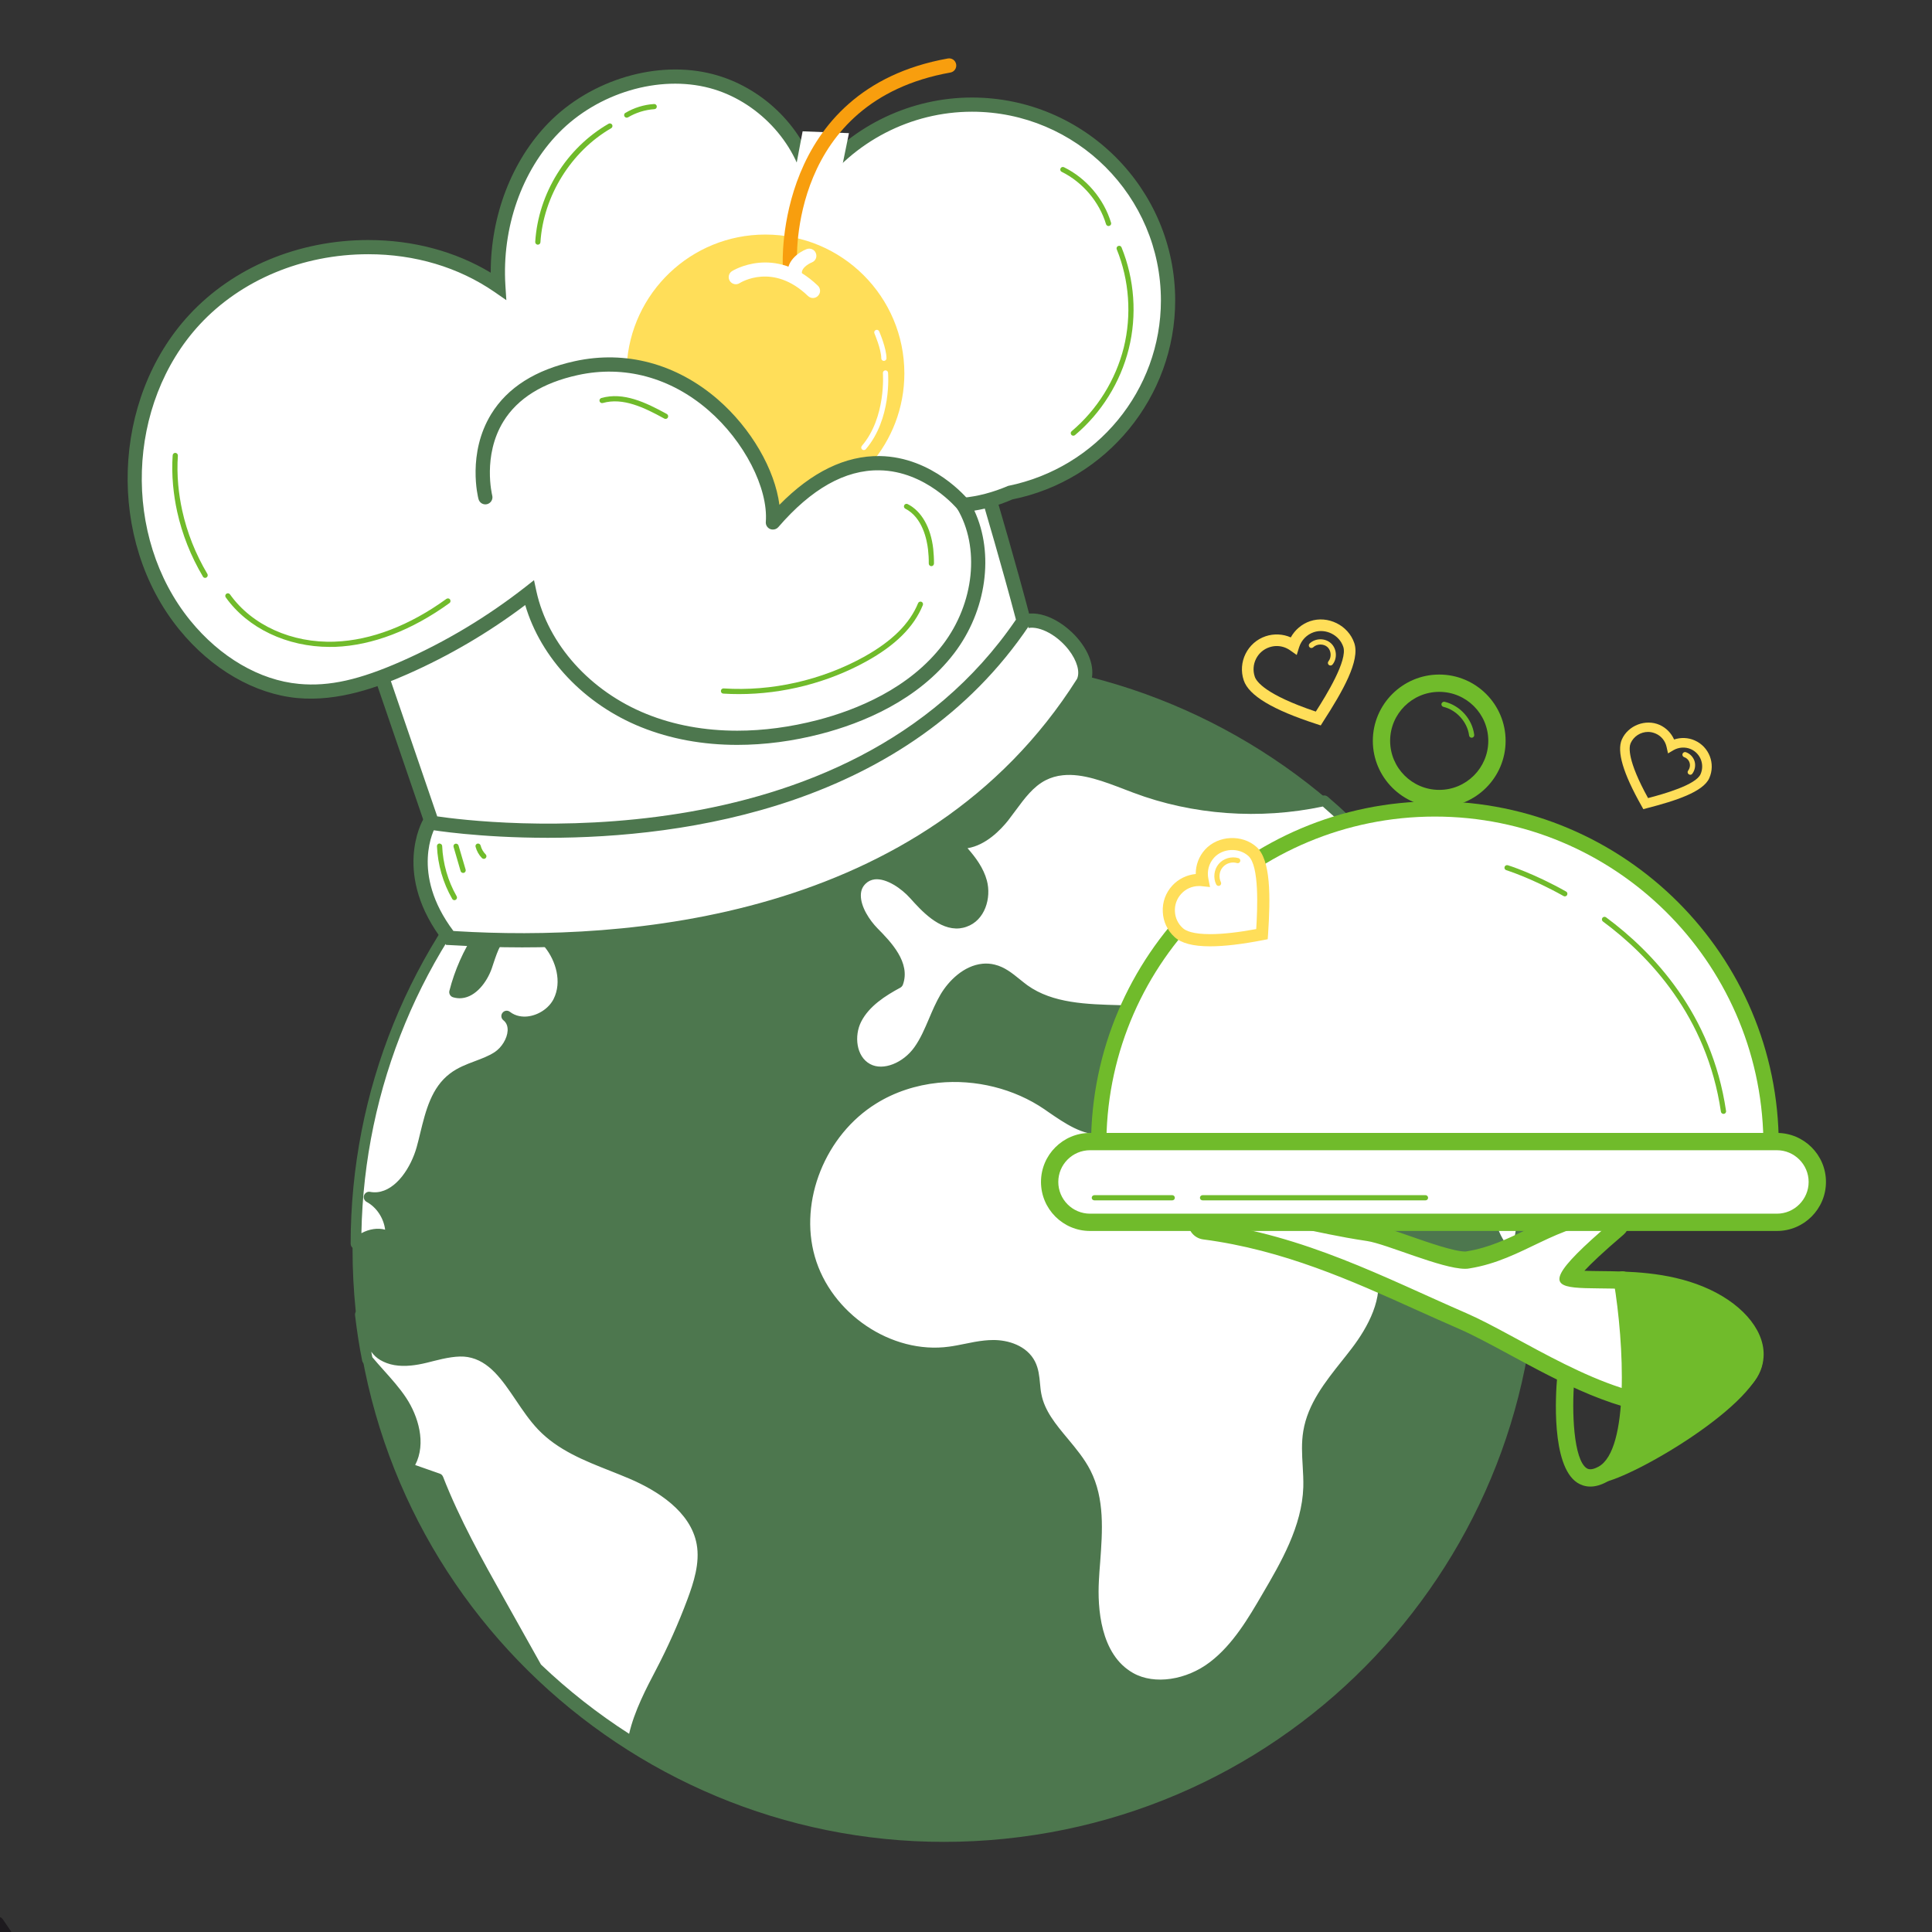 <?xml version="1.0" encoding="UTF-8"?>
<svg xmlns="http://www.w3.org/2000/svg" xmlns:xlink="http://www.w3.org/1999/xlink" width="375pt" height="375pt" viewBox="0 0 375 375" version="1.2">
<rect x="0" y="0" width="375" height="375" fill="#333333" stroke="none"/>
<defs>
<clipPath id="clip1">
  <path d="M 202 219 L 354.461 219 L 354.461 239 L 202 239 Z M 202 219 "/>
</clipPath>
</defs>
<g id="surface1">
<path style=" stroke:none;fill-rule:nonzero;fill:rgb(78.819%,51.369%,35.289%);fill-opacity:1;" d="M -7.773 368.473 L -10.152 323.492 L -38.676 280.512 L -38.676 304.488 C -32.988 317.633 -25.949 334.461 -25.949 334.461 L -27.469 365.141 L -36.582 355.652 L -39.121 323.324 C -41.188 319.57 -45.172 317.73 -46.609 319.812 C -47.938 326.473 -47.051 358.324 -47.051 358.324 C -44.188 369.742 -26.887 394.254 -26.887 394.254 L -13.621 415.66 L 7.367 391.254 L -7.773 368.473 "/>
<path style=" stroke:none;fill-rule:nonzero;fill:rgb(11.369%,10.199%,11.76%);fill-opacity:1;" d="M -7.773 368.473 L -6.801 368.422 L -9.184 323.441 C -9.191 323.266 -9.246 323.098 -9.344 322.949 L -37.867 279.969 C -38.102 279.613 -38.547 279.453 -38.961 279.578 C -39.375 279.699 -39.652 280.082 -39.652 280.512 L -39.652 304.488 C -39.652 304.625 -39.629 304.754 -39.574 304.879 C -36.734 311.445 -33.551 318.938 -31.078 324.785 C -29.844 327.711 -28.789 330.223 -28.039 332.008 C -27.668 332.898 -27.367 333.605 -27.164 334.094 C -26.961 334.578 -26.855 334.84 -26.852 334.84 L -25.949 334.461 L -26.926 334.414 L -28.336 362.836 L -35.641 355.23 L -38.148 323.25 C -38.16 323.113 -38.203 322.973 -38.266 322.855 C -39.074 321.391 -40.141 320.195 -41.281 319.344 C -41.855 318.918 -42.445 318.582 -43.039 318.344 C -43.641 318.105 -44.246 317.965 -44.852 317.965 C -45.336 317.965 -45.824 318.059 -46.273 318.273 C -46.719 318.488 -47.117 318.828 -47.414 319.258 C -47.488 319.367 -47.543 319.496 -47.566 319.621 C -47.723 320.402 -47.84 321.43 -47.938 322.672 C -48.086 324.535 -48.18 326.871 -48.238 329.461 C -48.297 332.051 -48.32 334.895 -48.32 337.754 C -48.32 347.934 -48.031 358.348 -48.031 358.352 C -48.027 358.422 -48.02 358.496 -48 358.562 C -47.621 360.062 -47.023 361.734 -46.262 363.527 C -44.934 366.664 -43.109 370.18 -41.117 373.695 C -38.137 378.969 -34.785 384.242 -32.172 388.203 C -29.559 392.168 -27.691 394.816 -27.688 394.82 L -26.891 394.258 L -27.719 394.773 L -14.453 416.176 C -14.289 416.441 -14.004 416.609 -13.695 416.633 C -13.387 416.66 -13.086 416.535 -12.883 416.297 L 8.105 391.895 C 8.391 391.562 8.422 391.078 8.176 390.715 L -6.965 367.934 L -7.773 368.473 L -6.801 368.422 L -7.773 368.473 L -8.59 369.016 L 6.141 391.18 L -13.492 414.012 L -26.059 393.742 L -26.094 393.691 C -26.094 393.691 -26.109 393.668 -26.141 393.625 C -26.645 392.91 -30.969 386.719 -35.504 379.348 C -37.773 375.66 -40.094 371.676 -42.016 367.941 C -42.973 366.078 -43.832 364.273 -44.535 362.602 C -45.234 360.934 -45.777 359.398 -46.105 358.086 L -47.051 358.324 L -46.074 358.297 C -46.074 358.297 -46.082 358.137 -46.09 357.832 C -46.145 355.707 -46.367 346.629 -46.367 337.754 C -46.367 333.953 -46.328 330.188 -46.215 327.031 C -46.16 325.453 -46.086 324.027 -45.992 322.824 C -45.898 321.629 -45.781 320.648 -45.652 320.008 L -46.609 319.816 L -45.809 320.367 C -45.691 320.203 -45.57 320.105 -45.426 320.035 C -45.277 319.965 -45.094 319.922 -44.852 319.922 C -44.555 319.918 -44.176 319.992 -43.762 320.16 C -43.141 320.406 -42.438 320.855 -41.773 321.477 C -41.109 322.098 -40.48 322.887 -39.977 323.801 L -39.121 323.328 L -40.094 323.402 L -37.559 355.73 C -37.543 355.957 -37.445 356.168 -37.289 356.332 L -28.176 365.82 C -27.906 366.098 -27.492 366.195 -27.129 366.055 C -26.762 365.922 -26.516 365.578 -26.496 365.191 L -24.977 334.512 C -24.969 334.363 -24.996 334.223 -25.051 334.086 C -25.051 334.086 -32.09 317.254 -37.781 304.102 L -38.68 304.488 L -37.703 304.488 L -37.703 283.75 L -11.117 323.812 L -8.75 368.523 C -8.742 368.703 -8.688 368.871 -8.59 369.016 L -7.773 368.473 "/>
<path style=" stroke:none;fill-rule:nonzero;fill:rgb(58.429%,37.65%,25.49%);fill-opacity:1;" d="M 0.082 398.23 L -13.973 371.934 L -16.352 326.949 L -37.699 288.16 L -37.699 283.75 L -11.117 323.812 L -8.75 368.523 C -8.742 368.703 -8.688 368.871 -8.59 369.016 L -7.773 368.473 L -8.59 369.016 L 6.145 391.18 L 0.082 398.23 "/>
<path style=" stroke:none;fill-rule:nonzero;fill:rgb(8.629%,7.449%,8.629%);fill-opacity:1;" d="M 0.574 399.152 L 0.082 398.23 L 6.145 391.18 L -8.586 369.012 L -7.773 368.473 L 7.367 391.254 L 0.574 399.152 M -8.586 369.012 C -8.684 368.867 -8.738 368.699 -8.75 368.523 L -11.113 323.809 L -37.699 283.746 L -37.699 288.156 L -38.676 286.387 L -38.676 280.512 L -10.152 323.492 L -7.773 368.473 L -8.586 369.012 "/>
<path style=" stroke:none;fill-rule:nonzero;fill:rgb(74.12%,73.729%,73.729%);fill-opacity:1;" d="M -21.621 408.148 L -29.562 395.406 L -0.273 373.055 L 7.367 384.293 L -21.621 408.148 "/>
<path style=" stroke:none;fill-rule:nonzero;fill:rgb(11.369%,10.199%,11.76%);fill-opacity:1;" d="M -21.621 408.148 L -20.793 407.629 L -28.266 395.645 L -0.504 374.457 L 6.059 384.105 L -22.242 407.391 L -21.621 408.148 L -20.793 407.629 L -21.621 408.148 L -21.004 408.902 L 7.984 385.047 C 8.375 384.727 8.457 384.16 8.172 383.742 L 0.527 372.508 C 0.379 372.285 0.145 372.133 -0.121 372.09 C -0.387 372.047 -0.656 372.117 -0.871 372.277 L -30.16 394.629 C -30.559 394.934 -30.664 395.496 -30.395 395.926 L -22.449 408.664 C -22.301 408.902 -22.059 409.066 -21.777 409.113 C -21.5 409.156 -21.223 409.082 -21.004 408.902 L -21.621 408.148 "/>
<path style=" stroke:none;fill-rule:nonzero;fill:rgb(30.199%,46.669%,30.589%);fill-opacity:1;" d="M 297.66 231.102 C 291.238 168.031 234.852 122.105 171.727 128.52 C 108.59 134.945 62.609 191.258 69.031 254.328 C 75.449 317.395 131.84 363.324 194.977 356.91 C 258.102 350.496 304.078 294.168 297.66 231.102 "/>
<path style=" stroke:none;fill-rule:nonzero;fill:rgb(100%,100%,100%);fill-opacity:1;" d="M 251.762 185.973 C 251.051 185.617 250.305 185.316 249.555 185.043 L 251.773 185.777 C 251.773 185.844 251.773 185.906 251.762 185.973 C 256.605 188.32 260.57 192.453 262.645 197.422 C 256.695 197.645 251.262 191.887 251.762 185.973 Z M 257.039 155.43 C 244.895 158.105 231.988 157.277 220.344 152.91 C 214.539 150.723 208 147.691 202.488 150.523 C 199.152 152.242 197.172 155.691 194.848 158.629 C 192.523 161.555 189.082 164.293 185.406 163.598 C 187.535 165.828 189.754 168.191 190.555 171.18 C 191.355 174.156 190.184 177.922 187.258 178.918 C 183.516 180.191 180.09 176.609 177.465 173.672 C 174.824 170.746 170.176 168.031 167.316 170.762 C 164.52 173.422 166.867 178.129 169.574 180.898 C 172.277 183.664 175.598 187.152 174.273 190.785 C 171.07 192.516 167.852 194.629 166.211 197.867 C 164.582 201.109 165.199 205.723 168.391 207.453 C 171.777 209.277 176.098 207.008 178.316 203.863 C 180.547 200.727 181.508 196.859 183.449 193.539 C 185.406 190.234 189.082 187.324 192.812 188.23 C 195.16 188.805 196.883 190.707 198.836 192.098 C 209.578 199.758 226.789 192.242 236.57 201.094 C 240.074 204.281 241.02 211.258 236.598 212.965 C 232.16 214.668 227.223 209.227 222.836 211.047 C 219.727 212.359 218.887 216.609 215.984 218.34 C 211.953 220.754 207.188 217.105 203.301 214.457 C 193.48 207.73 179.668 207.023 169.547 213.293 C 159.41 219.574 153.898 232.727 157.152 244.176 C 160.41 255.625 172.566 264.02 184.371 262.406 C 187.18 262.023 189.922 261.148 192.746 261.121 C 195.582 261.105 198.68 262.207 199.965 264.727 C 200.898 266.551 200.715 268.727 201.094 270.746 C 202.227 276.676 208 280.504 210.73 285.883 C 213.949 292.203 212.621 299.73 212.254 306.812 C 211.887 313.895 213.266 322.168 219.449 325.645 C 224.438 328.438 230.949 326.902 235.492 323.43 C 240.035 319.953 243.031 314.891 245.918 309.945 C 249.793 303.336 253.758 296.359 254.004 288.715 C 254.125 285.121 253.402 281.488 253.98 277.934 C 254.977 271.914 259.492 267.207 263.195 262.352 C 266.898 257.5 270.062 251.207 267.91 245.5 C 254.859 245.75 243.121 233.027 244.422 220.059 C 246.629 229.945 256.801 237.383 266.898 236.477 C 270.062 236.188 273.316 235.074 275.328 232.621 C 277.348 230.168 277.652 226.184 275.406 223.953 C 273.488 222.066 270.523 221.922 267.855 221.828 C 265.18 221.723 262.172 221.422 260.453 219.363 C 258.746 217.305 260.043 213.16 262.695 213.578 C 264.469 213.867 265.363 215.82 266.715 217.016 C 270.324 220.215 276.219 217.355 280.762 219.023 C 290.543 222.59 285.41 241.594 295.309 244.793 C 294.562 241.789 294.902 238.328 296.582 235.82 C 296.492 233.945 296.348 232.059 296.148 230.168 C 293.078 199.965 278.414 173.75 257.039 155.43 "/>
<path style=" stroke:none;fill-rule:nonzero;fill:rgb(30.199%,46.669%,30.589%);fill-opacity:1;" d="M 252.824 187.719 C 253.059 189.723 254.004 191.691 255.555 193.305 C 257.09 194.918 258.996 195.953 260.977 196.281 C 259.141 192.766 256.262 189.75 252.824 187.719 Z M 262.75 198.445 C 262.723 198.445 262.711 198.445 262.684 198.445 C 259.57 198.562 256.422 197.211 254.059 194.734 C 251.867 192.438 250.656 189.516 250.695 186.617 C 250.211 186.395 249.711 186.195 249.199 186.027 C 248.676 185.828 248.387 185.25 248.57 184.715 C 248.754 184.176 249.332 183.887 249.871 184.059 L 252.102 184.793 C 252.363 184.871 252.562 185.055 252.691 185.277 C 257.551 187.781 261.516 192.031 263.602 197.016 C 263.734 197.332 263.707 197.684 263.523 197.973 C 263.352 198.234 263.066 198.406 262.75 198.445 Z M 191.117 260.188 C 191.656 260.137 192.195 260.098 192.746 260.098 C 195.648 260.07 199.297 261.16 200.887 264.254 C 201.594 265.645 201.738 267.141 201.871 268.582 C 201.938 269.25 201.988 269.906 202.121 270.551 C 202.738 273.828 204.918 276.453 207.238 279.23 C 208.84 281.16 210.496 283.141 211.652 285.41 C 214.449 290.902 213.988 297.16 213.543 303.219 C 213.449 304.438 213.344 305.656 213.293 306.863 C 213.016 311.992 213.527 321.133 219.949 324.738 C 224.086 327.074 230.32 326.09 234.863 322.602 C 239.312 319.207 242.348 314.012 245.023 309.422 C 248.637 303.258 252.719 296.254 252.969 288.676 C 253.008 287.324 252.93 285.906 252.852 284.555 C 252.719 282.34 252.586 280.043 252.969 277.762 C 253.836 272.492 257.207 268.242 260.465 264.148 C 261.109 263.336 261.75 262.535 262.367 261.723 C 265.453 257.684 268.723 251.82 267.16 246.535 C 260.91 246.434 254.703 243.508 250.027 238.434 C 245.156 233.172 242.742 226.434 243.383 219.953 C 243.438 219.453 243.777 219.062 244.355 219.035 C 244.867 218.996 245.312 219.336 245.434 219.836 C 247.508 229.148 257.289 236.293 266.805 235.441 L 267.004 235.43 C 270.297 235.086 272.977 233.867 274.539 231.965 C 276.152 229.984 276.602 226.59 274.672 224.688 C 273.004 223.047 270.129 222.945 267.816 222.863 C 264.719 222.746 261.582 222.328 259.664 220.02 C 258.586 218.734 258.34 216.715 259.047 214.984 C 259.742 213.266 261.254 212.309 262.855 212.555 C 264.441 212.805 265.426 214 266.293 215.035 C 266.648 215.469 267.004 215.887 267.398 216.242 C 269.156 217.789 271.715 217.66 274.422 217.516 C 276.668 217.383 278.977 217.266 281.117 218.039 C 286.512 220.02 287.773 225.973 288.98 231.73 C 289.98 236.438 290.91 240.922 293.957 242.996 C 293.707 240.309 294.258 237.605 295.531 235.547 C 295.441 233.75 295.297 231.98 295.125 230.273 C 292.211 201.594 278.582 175.43 256.75 156.543 C 244.512 159.141 231.465 158.195 219.988 153.867 L 218.332 153.238 C 214.305 151.691 210.129 150.078 206.32 150.473 C 205.102 150.59 203.996 150.918 202.961 151.441 C 200.559 152.676 198.902 154.918 197.145 157.293 C 196.656 157.961 196.16 158.629 195.66 159.273 C 194.23 161.055 191.379 164.059 187.797 164.637 C 189.359 166.406 190.895 168.465 191.551 170.906 C 192.457 174.273 191.195 178.656 187.586 179.887 C 187.152 180.047 186.707 180.137 186.262 180.191 C 182.27 180.598 178.777 176.688 176.688 174.367 C 174.957 172.426 172.066 170.457 169.809 170.68 C 169.125 170.762 168.535 171.023 168.035 171.508 C 167.418 172.098 167.105 172.82 167.09 173.738 C 167.051 176.02 168.797 178.629 170.309 180.176 C 172.906 182.812 176.82 186.824 175.246 191.141 C 175.152 191.375 174.98 191.574 174.758 191.703 C 171.855 193.266 168.68 195.285 167.145 198.328 C 165.777 201.027 166.16 205.066 168.891 206.535 C 171.426 207.914 175.324 206.301 177.477 203.27 C 178.672 201.594 179.473 199.703 180.324 197.711 C 180.98 196.148 181.68 194.535 182.559 193.027 C 184.121 190.379 187.062 187.43 190.684 187.062 C 191.484 186.984 192.285 187.035 193.062 187.23 C 194.992 187.691 196.473 188.898 197.918 190.066 C 198.418 190.473 198.93 190.879 199.441 191.258 C 204.352 194.762 210.941 194.93 217.309 195.102 C 224.477 195.285 231.895 195.48 237.266 200.332 C 239.695 202.535 241.047 206.406 240.469 209.516 C 240.074 211.637 238.828 213.199 236.965 213.922 C 236.465 214.117 235.941 214.234 235.402 214.289 C 233.34 214.496 231.32 213.711 229.375 212.938 C 227.117 212.059 224.977 211.285 223.246 212.004 C 221.879 212.582 220.973 213.934 220.016 215.375 C 219.055 216.82 218.086 218.301 216.523 219.23 C 215.684 219.73 214.777 220.031 213.816 220.137 C 210.234 220.492 206.648 218.012 203.473 215.836 L 202.723 215.312 C 196.867 211.312 189.359 209.434 182.109 210.168 C 177.766 210.617 173.602 211.992 170.086 214.184 C 160.199 220.293 155.066 233.082 158.152 243.887 C 161.289 254.93 173.012 262.93 184.227 261.383 C 185.234 261.25 186.234 261.043 187.23 260.844 C 188.492 260.582 189.793 260.32 191.117 260.188 Z M 226.789 328.043 C 223.926 328.332 221.211 327.82 218.938 326.551 C 211.547 322.391 210.93 312.359 211.219 306.758 C 211.285 305.539 211.375 304.309 211.469 303.062 C 211.902 297.289 212.348 291.324 209.812 286.352 C 208.762 284.281 207.176 282.391 205.652 280.555 C 203.262 277.699 200.793 274.746 200.086 270.941 C 199.941 270.234 199.875 269.5 199.809 268.781 C 199.691 267.469 199.574 266.234 199.047 265.199 C 197.891 262.941 194.938 262.145 192.758 262.156 C 191.051 262.168 189.41 262.512 187.652 262.863 C 186.602 263.074 185.562 263.285 184.512 263.43 C 184.25 263.469 183.988 263.492 183.738 263.52 C 171.855 264.727 159.488 256.176 156.156 244.465 C 152.832 232.781 158.348 219.008 168.996 212.426 C 172.777 210.078 177.238 208.582 181.902 208.109 C 189.621 207.336 197.645 209.332 203.891 213.605 L 204.652 214.129 C 207.527 216.109 210.785 218.367 213.609 218.078 C 214.266 218.012 214.867 217.801 215.457 217.461 C 216.613 216.766 217.43 215.535 218.293 214.234 C 219.371 212.609 220.488 210.918 222.441 210.105 C 222.98 209.867 223.559 209.723 224.148 209.672 C 226.184 209.461 228.195 210.25 230.125 211.008 C 232.355 211.887 234.496 212.66 236.215 211.992 C 237.711 211.414 238.25 210.117 238.434 209.133 C 238.879 206.719 237.777 203.598 235.875 201.867 C 231.082 197.527 224.359 197.344 217.246 197.16 C 210.574 196.988 203.668 196.805 198.246 192.938 C 197.695 192.543 197.145 192.109 196.617 191.68 C 195.293 190.602 194.047 189.594 192.574 189.238 C 189.777 188.559 186.379 190.629 184.344 194.078 C 183.527 195.469 182.898 196.949 182.23 198.512 C 181.375 200.531 180.484 202.617 179.172 204.465 C 176.387 208.371 171.359 210.223 167.906 208.359 C 164.07 206.301 163.469 201.027 165.293 197.395 C 167.012 193.973 170.32 191.781 173.406 190.078 C 174.129 187.324 171.66 184.504 168.836 181.617 C 166.961 179.691 164.977 176.609 165.016 173.699 C 165.043 172.254 165.594 170.969 166.605 170.012 C 167.445 169.211 168.457 168.742 169.598 168.621 C 172.789 168.309 176.242 170.773 178.238 172.988 C 180.836 175.902 183.977 178.945 186.918 177.934 C 189.32 177.121 190.211 173.922 189.555 171.441 C 188.809 168.648 186.602 166.34 184.656 164.309 C 184.344 163.992 184.277 163.496 184.488 163.102 C 184.711 162.707 185.156 162.496 185.59 162.59 C 186.09 162.68 186.613 162.695 187.125 162.641 C 190.16 162.34 192.758 159.586 194.031 157.988 C 194.531 157.355 195.004 156.715 195.477 156.059 C 197.301 153.605 199.18 151.062 202.016 149.605 C 203.262 148.965 204.652 148.559 206.109 148.414 C 210.402 147.98 214.816 149.672 219.07 151.312 L 220.711 151.941 C 231.988 156.176 244.828 157.066 256.816 154.418 C 257.117 154.34 257.457 154.434 257.707 154.641 C 280.172 173.895 294.191 200.676 297.188 230.066 C 297.371 231.902 297.516 233.828 297.621 235.77 C 297.633 235.992 297.566 236.215 297.449 236.398 C 296.02 238.523 295.586 241.645 296.32 244.543 C 296.414 244.91 296.293 245.289 296.02 245.555 C 295.742 245.801 295.348 245.895 294.996 245.777 C 289.441 243.98 288.18 237.973 286.961 232.164 C 285.816 226.707 284.727 221.566 280.406 219.98 C 278.66 219.352 276.562 219.469 274.527 219.574 C 271.52 219.73 268.406 219.902 266.031 217.789 C 265.531 217.355 265.113 216.844 264.707 216.359 C 263.984 215.48 263.352 214.734 262.539 214.602 C 261.633 214.445 261.121 215.391 260.965 215.758 C 260.543 216.793 260.66 218 261.254 218.695 C 262.656 220.371 265.27 220.699 267.883 220.793 C 270.562 220.883 273.895 221.004 276.129 223.219 C 278.949 226 278.332 230.617 276.129 233.277 C 274.223 235.598 271.059 237.094 267.215 237.488 L 266.988 237.5 C 258.508 238.262 250.105 233.555 245.84 226.352 C 246.68 230.184 248.637 233.895 251.551 237.043 C 256.016 241.867 261.961 244.582 267.883 244.465 C 268.328 244.465 268.723 244.727 268.879 245.133 C 270.77 250.156 269.09 256.332 264.008 262.984 C 263.395 263.797 262.734 264.609 262.094 265.434 C 258.996 269.332 255.789 273.355 255.004 278.105 C 254.66 280.148 254.793 282.234 254.91 284.426 C 255.004 285.84 255.082 287.297 255.043 288.738 C 254.781 296.844 250.551 304.086 246.812 310.473 C 244.039 315.219 240.902 320.594 236.125 324.254 C 233.367 326.367 230.047 327.719 226.789 328.043 "/>
<path style=" stroke:none;fill-rule:nonzero;fill:rgb(100%,100%,100%);fill-opacity:1;" d="M 69.098 241.41 C 70.973 239.625 73.746 238.812 75.777 240.32 C 76.16 237.16 74.441 233.867 71.645 232.359 C 76.684 233.238 80.52 227.809 81.883 222.891 C 83.25 217.961 83.906 212.254 87.988 209.172 C 90.512 207.27 93.871 206.812 96.535 205.109 C 99.188 203.402 100.816 199.18 98.348 197.211 C 101.473 199.652 106.578 197.922 108.367 194.395 C 110.152 190.863 109.102 186.379 106.633 183.285 C 104.781 180.965 101.617 179.168 98.898 180.375 C 96.223 181.566 95.434 184.883 94.461 187.652 C 93.488 190.418 91.035 193.461 88.238 192.582 C 90.223 184.766 94.883 177.645 101.262 172.699 C 101.195 173.5 101.117 174.289 101.051 175.09 C 103.375 178.551 109.441 178.367 111.57 174.773 C 113.684 171.18 110.914 165.789 106.75 165.422 C 110.609 163.742 113.445 160.23 117.305 158.562 C 121.168 156.898 127.113 158.656 126.969 162.863 C 126.879 165.762 124.004 167.641 122.203 169.922 C 120.418 172.203 120.68 176.793 123.594 176.715 C 124.449 176.688 125.211 176.215 125.934 175.742 C 137.906 168.031 149.879 160.32 161.867 152.609 C 164.152 151.129 166.738 149.055 166.355 146.355 C 165.816 142.395 160.145 142.25 156.246 143.191 C 139.664 147.258 122.914 151.375 107.668 159.09 C 105.371 160.254 103.125 161.516 100.906 162.863 C 81.109 183.43 69.121 211.285 69.098 241.41 "/>
<path style=" stroke:none;fill-rule:nonzero;fill:rgb(30.199%,46.669%,30.589%);fill-opacity:1;" d="M 101.566 163.68 C 81.805 184.254 70.684 211.062 70.148 239.363 C 71.645 238.551 73.312 238.289 74.754 238.68 C 74.48 236.465 73.113 234.328 71.145 233.277 C 70.699 233.027 70.5 232.504 70.66 232.02 C 70.828 231.547 71.316 231.246 71.812 231.336 C 72.301 231.43 72.773 231.441 73.23 231.402 C 76.922 231.023 79.785 226.578 80.887 222.617 C 81.137 221.738 81.348 220.82 81.57 219.914 C 82.633 215.574 83.734 211.086 87.371 208.348 C 88.844 207.23 90.535 206.59 92.176 205.973 C 93.543 205.461 94.828 204.977 95.973 204.242 C 97.375 203.336 98.453 201.566 98.531 200.047 C 98.57 199.18 98.297 198.496 97.703 198.027 C 97.258 197.672 97.18 197.027 97.535 196.582 C 97.887 196.125 98.531 196.047 98.977 196.398 C 100.148 197.305 101.473 197.383 102.379 197.293 C 104.492 197.066 106.527 195.719 107.445 193.922 C 109.141 190.562 107.852 186.484 105.816 183.926 C 104.336 182.051 101.484 180.359 99.32 181.316 C 97.391 182.168 96.59 184.582 95.801 186.918 L 95.445 187.992 C 94.5 190.656 92.348 193.477 89.656 193.738 C 89.078 193.801 88.5 193.738 87.922 193.566 C 87.398 193.395 87.098 192.859 87.227 192.32 C 89.289 184.254 94.043 176.988 100.633 171.887 C 100.961 171.641 101.406 171.598 101.762 171.797 C 102.129 171.992 102.34 172.387 102.301 172.805 L 102.117 174.785 C 103.125 176.031 104.926 176.699 106.805 176.516 C 108.512 176.332 109.926 175.508 110.676 174.25 C 111.488 172.871 111.449 171.035 110.598 169.355 C 109.73 167.68 108.262 166.602 106.66 166.457 C 106.188 166.418 105.805 166.066 105.727 165.594 C 105.66 165.133 105.91 164.676 106.344 164.477 C 108.129 163.691 109.703 162.484 111.359 161.199 C 113.066 159.875 114.824 158.512 116.898 157.617 C 117.688 157.277 118.555 157.055 119.484 156.965 C 122.098 156.699 124.723 157.461 126.34 158.969 C 127.48 160.031 128.059 161.395 128.008 162.891 C 127.914 165.383 126.246 167.113 124.633 168.781 C 124.066 169.371 123.504 169.945 123.016 170.562 C 122.113 171.719 121.836 173.777 122.426 174.957 C 122.77 175.625 123.242 175.691 123.57 175.68 C 123.57 175.68 123.57 175.68 123.582 175.68 C 124.199 175.613 124.738 175.297 125.379 174.879 L 161.301 151.742 C 164.281 149.816 165.57 148.148 165.332 146.496 C 164.91 143.43 160.16 143.68 158.715 143.824 C 157.965 143.902 157.219 144.02 156.496 144.203 C 140.203 148.191 123.344 152.32 108.141 160.008 C 105.977 161.109 103.77 162.34 101.566 163.68 Z M 69.203 242.434 C 69.02 242.445 68.848 242.434 68.676 242.352 C 68.309 242.195 68.059 241.816 68.059 241.41 C 68.086 211.77 79.496 183.625 100.172 162.145 C 100.227 162.078 100.305 162.027 100.371 161.973 C 102.652 160.582 104.953 159.297 107.211 158.172 C 122.625 150.367 139.586 146.211 155.996 142.195 C 156.812 142 157.652 141.855 158.504 141.762 C 163.613 141.238 166.934 142.906 167.395 146.223 C 167.852 149.555 164.781 151.953 162.418 153.477 L 126.496 176.621 C 125.84 177.043 124.934 177.617 123.883 177.738 C 123.859 177.738 123.648 177.75 123.621 177.75 C 122.297 177.777 121.191 177.109 120.574 175.887 C 119.617 173.984 119.984 171.074 121.402 169.277 C 121.926 168.621 122.531 167.98 123.148 167.352 C 124.555 165.895 125.879 164.516 125.934 162.824 C 125.973 161.922 125.629 161.133 124.922 160.477 C 123.332 158.996 119.996 158.539 117.715 159.52 C 115.887 160.309 114.312 161.527 112.633 162.824 C 111.582 163.641 110.52 164.465 109.375 165.188 C 110.637 165.883 111.699 166.996 112.434 168.414 C 113.629 170.734 113.629 173.305 112.449 175.297 C 111.371 177.133 109.375 178.328 107.012 178.578 C 104.203 178.852 101.59 177.738 100.188 175.664 C 100.082 175.496 100.016 175.297 100.016 175.09 C 95.066 179.52 91.414 185.305 89.551 191.68 C 91.219 191.43 92.781 189.316 93.488 187.312 L 93.844 186.262 C 94.723 183.641 95.711 180.648 98.48 179.43 C 99.016 179.191 99.582 179.047 100.16 178.984 C 103.141 178.68 105.949 180.766 107.445 182.641 C 110.375 186.328 111.121 191.246 109.285 194.852 C 108.051 197.293 105.426 199.062 102.59 199.352 C 101.895 199.414 101.223 199.391 100.566 199.285 C 100.605 199.559 100.605 199.848 100.594 200.148 C 100.488 202.328 99.043 204.727 97.086 205.973 C 95.773 206.824 94.316 207.375 92.914 207.914 C 91.336 208.504 89.852 209.066 88.621 210 C 85.559 212.293 84.562 216.414 83.578 220.398 C 83.355 221.332 83.133 222.262 82.883 223.168 C 81.648 227.586 78.613 232.242 74.453 233.277 C 76.199 235.191 77.117 237.84 76.805 240.438 C 76.766 240.805 76.527 241.121 76.188 241.266 C 75.859 241.41 75.465 241.371 75.16 241.148 C 73.73 240.086 71.461 240.57 69.805 242.156 C 69.637 242.312 69.426 242.406 69.203 242.434 "/>
<path style=" stroke:none;fill-rule:nonzero;fill:rgb(100%,100%,100%);fill-opacity:1;" d="M 134.398 310.785 C 135.738 307.191 136.922 303.336 136.238 299.559 C 135.055 293.004 128.754 288.715 122.637 286.078 C 116.52 283.453 109.758 281.555 105.16 276.727 C 100.41 271.719 97.77 263.547 90.957 262.379 C 88.172 261.906 85.363 262.824 82.605 263.492 C 79.848 264.164 76.777 264.531 74.336 263.086 C 71.895 261.656 70.895 257.723 73.141 255.992 C 72.062 255.719 71 255.441 69.938 255.168 C 70.293 258.117 70.738 261.027 71.301 263.902 C 73.52 266.59 76.082 269.027 77.996 271.941 C 80.547 275.797 81.766 281.188 79.023 284.91 C 81.031 285.617 83.027 286.312 85.035 287.008 C 88.277 295.324 92.648 303.152 97.008 310.941 C 99.398 315.207 101.789 319.469 104.176 323.73 C 109.875 329.188 116.125 334.039 122.832 338.207 C 123.543 333.645 125.984 328.883 128.191 324.688 C 130.539 320.203 132.629 315.547 134.398 310.785 "/>
<path style=" stroke:none;fill-rule:nonzero;fill:rgb(30.199%,46.669%,30.589%);fill-opacity:1;" d="M 105.004 323.086 C 110.258 328.098 116.008 332.609 122.113 336.531 C 123.121 332.098 125.5 327.598 127.27 324.215 C 129.594 319.781 131.668 315.141 133.43 310.43 C 134.637 307.18 135.883 303.391 135.227 299.742 C 134.07 293.355 127.52 289.305 122.23 287.035 C 120.98 286.496 119.707 286 118.434 285.488 C 113.406 283.508 108.223 281.449 104.414 277.434 C 102.824 275.758 101.461 273.75 100.148 271.797 C 97.48 267.848 94.961 264.109 90.785 263.402 C 88.883 263.074 86.414 263.598 84.102 264.188 L 82.855 264.504 C 81.727 264.781 80.742 264.949 79.836 265.043 C 77.406 265.289 75.438 264.938 73.809 263.98 C 73.129 263.586 72.535 263.023 72.062 262.367 C 72.129 262.734 72.195 263.086 72.273 263.441 C 72.969 264.281 73.719 265.105 74.453 265.934 C 75.977 267.637 77.566 269.395 78.863 271.363 C 81.137 274.824 82.805 280.109 80.586 284.359 L 85.375 286.039 C 85.652 286.129 85.875 286.352 85.992 286.629 C 89.211 294.891 93.633 302.801 97.914 310.43 Z M 122.938 339.23 C 122.715 339.258 122.48 339.207 122.281 339.086 C 115.547 334.891 109.207 329.973 103.457 324.477 C 103.391 324.41 103.324 324.332 103.27 324.242 L 96.117 311.441 C 91.875 303.875 87.488 296.059 84.234 287.836 L 78.68 285.895 C 78.379 285.789 78.129 285.539 78.039 285.227 C 77.945 284.91 77.996 284.57 78.195 284.309 C 80.637 280.977 79.43 275.98 77.133 272.504 C 75.922 270.668 74.387 268.965 72.918 267.309 C 72.09 266.406 71.277 265.5 70.5 264.555 C 70.395 264.426 70.316 264.27 70.293 264.098 C 69.738 261.344 69.281 258.379 68.914 255.285 C 68.859 254.957 68.992 254.617 69.254 254.391 C 69.504 254.168 69.859 254.078 70.188 254.168 L 73.402 254.996 C 73.785 255.086 74.074 255.402 74.152 255.781 C 74.23 256.176 74.086 256.57 73.77 256.805 C 72.996 257.41 72.891 258.301 72.93 258.941 C 73.008 260.254 73.785 261.566 74.859 262.195 C 76.605 263.23 78.852 263.352 82.355 262.496 L 83.578 262.184 C 86.098 261.539 88.867 260.977 91.141 261.355 C 96.18 262.223 99.07 266.496 101.867 270.641 C 103.125 272.516 104.441 274.457 105.922 276.02 C 109.402 279.691 114.379 281.656 119.195 283.574 C 120.496 284.086 121.781 284.594 123.043 285.133 C 128.809 287.598 135.949 292.086 137.262 299.375 C 138.012 303.535 136.672 307.637 135.371 311.152 C 133.574 315.953 131.473 320.66 129.098 325.172 C 127.191 328.82 124.566 333.801 123.859 338.367 C 123.805 338.707 123.582 338.996 123.266 339.152 C 123.16 339.191 123.043 339.219 122.938 339.23 "/>
<path style=" stroke:none;fill-rule:nonzero;fill:rgb(100%,100%,100%);fill-opacity:1;" d="M 83.367 159.703 C 83.367 159.703 77.605 169.605 87.281 182.051 C 96.285 182.512 174.246 189.422 210.219 132.52 C 212.531 127.441 204.691 119.613 199.375 120.531 C 194.07 121.449 83.367 159.703 83.367 159.703 "/>
<path style=" stroke:none;fill-rule:nonzero;fill:rgb(30.199%,46.669%,30.589%);fill-opacity:1;" d="M 101.355 183.887 C 96.734 183.887 92.387 183.73 88.449 183.496 L 86.586 183.402 L 86.191 182.891 C 76.055 169.867 81.91 159.441 82.172 159.008 L 84.562 160.387 C 84.352 160.754 79.559 169.449 88.004 180.699 L 88.605 180.742 C 120.746 182.68 179.262 178.906 209.051 131.77 C 209.656 130.434 209.078 128.27 207.438 126.145 C 205.258 123.324 201.883 121.488 199.625 121.895 L 199.152 119.168 C 203 118.496 207.293 121.438 209.629 124.465 C 211.941 127.441 212.621 130.59 211.48 133.082 C 184.527 175.73 135.176 183.887 101.355 183.887 "/>
<path style=" stroke:none;fill-rule:nonzero;fill:rgb(100%,100%,100%);fill-opacity:1;" d="M 67.559 112.242 L 83.828 159.703 C 83.828 159.703 163.164 173.527 198.691 120.531 C 195.922 109.934 192.234 97.488 192.234 97.488 L 67.559 112.242 "/>
<path style=" stroke:none;fill-rule:nonzero;fill:rgb(30.199%,46.669%,30.589%);fill-opacity:1;" d="M 106.332 162.617 C 92.977 162.617 83.852 161.109 83.59 161.055 L 82.777 160.926 L 66.262 112.688 L 68.875 111.797 L 84.863 158.457 C 93.215 159.691 164.32 168.492 197.195 120.27 C 194.48 109.945 190.934 98.012 190.906 97.883 L 193.559 97.094 C 193.598 97.227 197.289 109.684 200.031 120.176 L 200.191 120.781 L 199.836 121.305 C 176.152 156.648 132.879 162.617 106.332 162.617 "/>
<path style=" stroke:none;fill-rule:nonzero;fill:rgb(100%,100%,100%);fill-opacity:1;" d="M 226.711 58.328 C 226.711 37.332 209.684 20.309 188.664 20.309 C 175.836 20.309 164.52 26.656 157.625 36.359 C 155.789 26.656 147.766 18.316 138.102 15.758 C 127.309 12.898 115.258 16.848 107.461 24.832 C 99.66 32.805 96.023 44.375 96.719 55.508 C 78.957 43.285 52.383 46.234 37.746 62.066 C 23.105 77.883 22.254 104.582 35.855 121.305 C 41.355 128.07 49.207 133.316 57.898 134.117 C 64.988 134.762 72.012 132.465 78.512 129.594 C 87.16 125.777 95.328 120.887 102.758 115.047 C 105.227 126.34 114.262 135.559 124.988 139.875 C 135.715 144.191 147.871 144.008 159.055 141.094 C 168.68 138.578 178.094 133.855 184.121 125.934 C 190.133 118.027 192.051 106.539 186.969 98 C 190.211 97.699 193.297 96.844 196.211 95.586 C 213.609 92.086 226.711 76.742 226.711 58.328 "/>
<path style=" stroke:none;fill-rule:nonzero;fill:rgb(30.199%,46.669%,30.589%);fill-opacity:1;" d="M 103.652 112.609 L 104.113 114.762 C 106.371 125.055 114.562 134.184 125.5 138.59 C 130.828 140.742 136.762 141.828 143.105 141.828 C 148.188 141.828 153.438 141.121 158.703 139.758 C 166.199 137.805 176.492 133.672 183.016 125.109 C 189.121 117.082 190.25 106.223 185.773 98.695 L 184.656 96.82 L 186.852 96.621 C 189.777 96.348 192.73 95.574 195.66 94.316 C 212.965 90.801 225.332 75.703 225.332 58.316 C 225.332 38.117 208.883 21.684 188.664 21.684 C 176.82 21.684 165.633 27.469 158.754 37.16 L 156.863 39.809 L 156.262 36.621 C 154.539 27.562 146.938 19.535 137.75 17.094 C 127.887 14.473 116.008 18.051 108.457 25.789 C 101.262 33.148 97.391 44.23 98.098 55.418 L 98.281 58.262 L 95.934 56.637 C 89 51.875 80.547 49.344 71.484 49.344 C 58.711 49.344 46.789 54.328 38.754 62.996 C 24.523 78.395 23.695 104.164 36.93 120.438 C 42.719 127.559 50.414 132.047 58.027 132.742 C 63.938 133.293 69.82 131.926 77.957 128.336 C 86.492 124.57 94.555 119.73 101.918 113.973 Z M 143.105 144.582 C 136.41 144.582 130.133 143.43 124.461 141.148 C 113.422 136.715 104.965 127.742 101.945 117.438 C 94.867 122.773 87.188 127.285 79.074 130.863 C 73.457 133.344 65.723 136.215 57.777 135.496 C 49.43 134.734 41.039 129.883 34.777 122.172 C 20.715 104.871 21.582 77.488 36.719 61.121 C 45.266 51.887 57.938 46.59 71.484 46.59 C 80.152 46.59 88.316 48.766 95.25 52.926 C 95.223 41.883 99.32 31.18 106.461 23.863 C 114.707 15.43 127.664 11.562 138.469 14.418 C 147.816 16.898 155.473 24.281 158.27 33.254 C 165.738 24.23 176.898 18.93 188.664 18.93 C 210.402 18.93 228.102 36.598 228.102 58.316 C 228.102 77.016 214.801 93.254 196.488 96.938 C 194.176 97.961 191.668 98.707 189.121 99.113 C 192.996 107.441 191.512 118.512 185.223 126.773 C 178.211 135.98 167.316 140.375 159.398 142.434 C 153.91 143.863 148.422 144.582 143.105 144.582 "/>
<path style=" stroke:none;fill-rule:nonzero;fill:rgb(100%,87.059%,34.9%);fill-opacity:1;" d="M 169.008 90.039 C 173.066 85.316 175.535 79.191 175.535 72.477 C 175.535 57.594 163.453 45.527 148.555 45.527 C 134.125 45.527 122.375 56.848 121.641 71.074 C 136.934 73.031 147.672 87.008 149.473 97.5 L 151.496 99.469 C 157.152 94.234 164.414 90.316 169.008 90.039 "/>
<path style=" stroke:none;fill-rule:nonzero;fill:rgb(30.199%,46.669%,30.589%);fill-opacity:1;" d="M 150.023 102.785 C 149.84 102.785 149.668 102.762 149.484 102.684 C 148.934 102.457 148.594 101.895 148.645 101.305 C 149.133 94.746 144.445 85.633 137.5 79.625 C 130.145 73.254 121.152 70.824 112.148 72.805 C 105.32 74.301 100.461 77.332 97.703 81.816 C 93.621 88.465 95.523 96.086 95.539 96.164 C 95.734 96.91 95.289 97.66 94.555 97.855 C 93.805 98.051 93.059 97.594 92.875 96.859 C 92.77 96.504 90.656 88.008 95.34 80.375 C 98.504 75.219 103.953 71.77 111.555 70.105 C 121.43 67.941 131.289 70.578 139.324 77.527 C 145.836 83.18 150.391 91.141 151.285 97.988 C 157.574 91.586 164.098 88.426 170.766 88.52 C 181.113 88.688 187.77 96.781 188.047 97.121 C 188.531 97.723 188.438 98.59 187.836 99.074 C 187.246 99.547 186.379 99.457 185.891 98.867 C 185.828 98.785 179.734 91.418 170.688 91.285 C 164.02 91.18 157.48 94.891 151.074 102.312 C 150.797 102.629 150.418 102.785 150.023 102.785 "/>
<path style=" stroke:none;fill-rule:nonzero;fill:rgb(100%,100%,100%);fill-opacity:1;" d="M 155.789 25.488 L 153.371 38.273 L 161.328 42.773 L 164.781 25.844 L 155.789 25.488 "/>
<path style=" stroke:none;fill-rule:nonzero;fill:rgb(97.249%,61.96%,5.489%);fill-opacity:1;" d="M 153.32 52.859 C 152.582 52.859 151.98 52.281 151.941 51.547 C 151.914 51.207 150.324 17.371 183.977 11.352 C 184.75 11.219 185.457 11.719 185.59 12.48 C 185.723 13.227 185.223 13.949 184.473 14.078 C 153.254 19.652 154.633 50.105 154.699 51.391 C 154.738 52.152 154.16 52.805 153.398 52.848 C 153.371 52.848 153.344 52.859 153.32 52.859 "/>
<path style=" stroke:none;fill-rule:nonzero;fill:rgb(100%,100%,100%);fill-opacity:1;" d="M 157.797 57.844 C 157.441 57.844 157.102 57.711 156.824 57.449 C 150.078 50.945 143.828 54.785 143.562 54.957 C 142.934 55.363 142.082 55.18 141.66 54.539 C 141.254 53.895 141.426 53.055 142.066 52.637 C 142.145 52.582 150.379 47.402 158.754 55.457 C 159.305 55.992 159.32 56.859 158.781 57.41 C 158.52 57.699 158.152 57.844 157.797 57.844 "/>
<path style=" stroke:none;fill-rule:nonzero;fill:rgb(100%,100%,100%);fill-opacity:1;" d="M 170.191 64.52 C 170.191 64.52 171.555 67.664 171.555 69.555 C 171.555 71.441 170.191 64.52 170.191 64.52 "/>
<path style=" stroke:none;fill-rule:nonzero;fill:rgb(100%,100%,100%);fill-opacity:1;" d="M 171.555 70.051 C 171.281 70.051 171.055 69.828 171.055 69.555 C 171.055 67.797 169.742 64.754 169.73 64.715 C 169.613 64.465 169.73 64.164 169.992 64.059 C 170.242 63.941 170.543 64.059 170.648 64.32 C 170.703 64.453 172.066 67.586 172.066 69.555 C 172.066 69.828 171.832 70.051 171.555 70.051 "/>
<path style=" stroke:none;fill-rule:nonzero;fill:rgb(100%,100%,100%);fill-opacity:1;" d="M 167.668 87.363 C 167.551 87.363 167.434 87.324 167.34 87.246 C 167.129 87.062 167.105 86.746 167.289 86.539 C 172.027 81.004 171.371 72.52 171.371 72.426 C 171.344 72.152 171.555 71.914 171.832 71.887 C 171.844 71.887 171.855 71.887 171.871 71.887 C 172.133 71.887 172.355 72.086 172.371 72.348 C 172.395 72.703 173.066 81.332 168.051 87.191 C 167.945 87.312 167.812 87.363 167.668 87.363 "/>
<path style=" stroke:none;fill-rule:nonzero;fill:rgb(100%,100%,100%);fill-opacity:1;" d="M 154.289 54.801 C 153.633 54.801 153.055 54.328 152.938 53.66 C 152.398 50.785 154.973 48.965 156.574 48.348 C 157.285 48.086 158.098 48.426 158.359 49.148 C 158.648 49.855 158.297 50.656 157.586 50.93 C 157.535 50.945 155.406 51.836 155.656 53.172 C 155.789 53.922 155.289 54.641 154.539 54.773 C 154.461 54.785 154.371 54.801 154.289 54.801 "/>
<path style=" stroke:none;fill-rule:nonzero;fill:rgb(100%,100%,100%);fill-opacity:1;" d="M 325.113 272.922 C 314.938 272.922 303.238 266.574 293.84 261.488 C 290.215 259.52 286.789 257.656 283.914 256.414 C 281.184 255.219 278.477 254 275.773 252.793 C 262.879 246.984 249.543 240.965 233.762 238.918 C 232.895 238.801 232.266 238.039 232.305 237.172 C 232.344 236.293 233.051 235.598 233.918 235.574 C 235.574 235.508 237.094 235.48 238.5 235.48 C 246.484 235.48 250.922 236.398 256.066 237.473 C 258.719 238.023 261.727 238.641 265.598 239.23 C 267.266 239.469 269.93 240.398 273.016 241.473 C 276.996 242.863 281.945 244.582 284.387 244.582 C 284.582 244.582 284.766 244.582 284.926 244.543 C 289.492 243.82 293.156 242.051 297.027 240.203 C 301.73 237.934 306.586 235.598 312.891 235.43 C 312.902 235.43 312.914 235.43 312.93 235.43 C 313.625 235.43 314.254 235.863 314.504 236.504 C 314.754 237.172 314.57 237.922 314.02 238.379 C 306.652 244.66 304.801 247.074 304.434 247.992 C 305.418 248.348 308.242 248.371 310.551 248.398 C 315.895 248.453 323.234 248.531 329.891 251.258 C 336.441 253.934 340.672 258.512 340.645 262.891 C 340.629 265.41 339.238 268.949 332.699 271.559 C 330.402 272.465 327.855 272.922 325.113 272.922 "/>
<path style=" stroke:none;fill-rule:nonzero;fill:rgb(43.919%,73.329%,16.859%);fill-opacity:1;" d="M 312.93 233.75 C 312.902 233.75 312.863 233.75 312.836 233.75 C 306.18 233.934 301.152 236.348 296.293 238.68 C 292.527 240.492 288.98 242.195 284.699 242.879 C 284.543 242.918 284.477 242.918 284.387 242.918 C 282.234 242.918 277.219 241.16 273.566 239.887 C 270.402 238.785 267.672 237.828 265.848 237.566 C 262.016 236.988 259.035 236.371 256.406 235.836 C 251.168 234.746 246.652 233.801 238.488 233.801 C 237.07 233.801 235.531 233.828 233.867 233.895 C 232.105 233.961 230.703 235.352 230.621 237.094 C 230.543 238.84 231.816 240.348 233.551 240.57 C 249.082 242.602 262.305 248.555 275.09 254.328 C 277.809 255.547 280.512 256.766 283.23 257.945 C 286.039 259.168 289.441 261.016 293.039 262.957 C 302.609 268.148 314.516 274.602 325.113 274.602 C 328.066 274.602 330.836 274.105 333.316 273.105 C 340.734 270.156 342.312 265.922 342.324 262.891 C 342.352 257.828 337.73 252.648 330.535 249.711 C 323.562 246.852 316.055 246.773 310.566 246.719 C 309.594 246.707 308.504 246.695 307.531 246.656 C 308.793 245.289 311.062 243.113 315.109 239.664 C 316.199 238.734 316.578 237.227 316.066 235.902 C 315.566 234.602 314.32 233.75 312.93 233.75 Z M 312.93 237.105 C 289.152 257.395 311.906 245.711 329.262 252.82 C 338.348 256.531 344.254 265.148 332.07 270 C 329.891 270.863 327.543 271.246 325.113 271.246 C 311.551 271.246 295.035 259.414 284.57 254.863 C 268.684 247.965 253.309 239.77 233.984 237.25 C 235.613 237.188 237.109 237.16 238.488 237.16 C 250.383 237.16 253.914 239.18 265.348 240.883 C 269.078 241.434 279.805 246.273 284.387 246.273 C 284.699 246.273 284.988 246.25 285.238 246.195 C 295.742 244.516 302.082 237.41 312.93 237.105 "/>
<path style=" stroke:none;fill-rule:nonzero;fill:rgb(100%,100%,100%);fill-opacity:1;" d="M 343.77 222.695 C 343.77 222.535 343.77 222.367 343.77 222.211 C 343.77 186.195 314.555 157.016 278.516 157.016 C 242.477 157.016 213.254 186.195 213.254 222.211 C 213.254 222.367 213.266 222.535 213.266 222.695 L 343.77 222.695 "/>
<path style=" stroke:none;fill-rule:nonzero;fill:rgb(43.919%,73.329%,16.859%);fill-opacity:1;" d="M 214.75 221.211 L 342.273 221.211 C 341.656 186.445 313.281 158.496 278.516 158.496 C 243.672 158.496 215.273 186.535 214.75 221.211 Z M 343.77 224.176 L 211.781 224.176 L 211.77 222.211 C 211.77 185.449 241.703 155.535 278.516 155.535 C 315.316 155.535 345.254 185.449 345.254 222.211 L 345.254 223.691 L 343.77 224.176 "/>
<path style=" stroke:none;fill-rule:nonzero;fill:rgb(100%,100%,100%);fill-opacity:1;" d="M 344.898 237.25 L 211.574 237.25 C 207.254 237.25 203.734 233.723 203.734 229.41 C 203.734 225.105 207.254 221.578 211.574 221.578 L 344.898 221.578 C 349.203 221.578 352.734 225.105 352.734 229.41 C 352.734 233.723 349.203 237.25 344.898 237.25 "/>
<g clip-path="url(#clip1)" clip-rule="nonzero">
<path style=" stroke:none;fill-rule:nonzero;fill:rgb(43.919%,73.329%,16.859%);fill-opacity:1;" d="M 211.574 223.258 C 208.172 223.258 205.414 226.027 205.414 229.41 C 205.414 232.805 208.172 235.574 211.574 235.574 L 344.898 235.574 C 348.285 235.574 351.055 232.805 351.055 229.41 C 351.055 226.027 348.285 223.258 344.898 223.258 Z M 344.898 238.93 L 211.574 238.93 C 206.32 238.93 202.055 234.656 202.055 229.41 C 202.055 224.164 206.32 219.902 211.574 219.902 L 344.898 219.902 C 350.148 219.902 354.418 224.164 354.418 229.41 C 354.418 234.656 350.148 238.93 344.898 238.93 "/>
</g>
<path style=" stroke:none;fill-rule:nonzero;fill:rgb(43.919%,73.329%,16.859%);fill-opacity:1;" d="M 279.359 134.289 C 274.105 134.289 269.824 138.551 269.824 143.797 C 269.824 149.043 274.105 153.316 279.359 153.316 C 284.609 153.316 288.875 149.043 288.875 143.797 C 288.875 138.551 284.609 134.289 279.359 134.289 Z M 279.359 156.676 C 272.254 156.676 266.465 150.891 266.465 143.797 C 266.465 136.703 272.254 130.93 279.359 130.93 C 286.461 130.93 292.238 136.703 292.238 143.797 C 292.238 150.891 286.461 156.676 279.359 156.676 "/>
<path style=" stroke:none;fill-rule:nonzero;fill:rgb(43.919%,73.329%,16.859%);fill-opacity:1;" d="M 308.688 288.543 C 307.609 288.543 306.77 288.188 306.152 287.797 C 301.02 284.453 301.98 270.34 302.227 267.547 C 302.309 266.617 303.082 265.945 304.055 266.023 C 304.973 266.105 305.656 266.918 305.578 267.836 C 305.039 273.961 305.434 283.324 307.98 284.988 C 308.176 285.105 308.781 285.5 310.277 284.676 C 316.25 281.395 315.254 260.871 313.23 248.715 C 313.074 247.797 313.691 246.945 314.609 246.785 C 315.516 246.617 316.395 247.246 316.539 248.164 C 317.117 251.625 321.91 282.117 311.891 287.625 C 310.656 288.293 309.594 288.543 308.688 288.543 "/>
<path style=" stroke:none;fill-rule:nonzero;fill:rgb(43.919%,73.329%,16.859%);fill-opacity:1;" d="M 315.293 247.82 C 315.293 247.82 337.875 248.699 342.09 264.125 C 341.812 272.309 317.207 286.719 310.984 287.77 C 316.328 281.344 317.562 263.207 315.293 247.82 "/>
<path style=" stroke:none;fill-rule:nonzero;fill:rgb(100%,87.059%,34.9%);fill-opacity:1;" d="M 319.887 142.066 C 318.43 142.066 317.09 142.93 316.5 144.27 C 316.172 145.027 315.844 147.574 319.887 154.906 C 322.961 154.105 329.156 152.348 330.074 150.273 C 330.902 148.414 330.062 146.234 328.199 145.41 C 327.133 144.938 325.875 145.016 324.848 145.594 L 323.762 146.234 L 323.484 144.988 C 323.234 143.824 322.461 142.863 321.383 142.395 C 320.898 142.184 320.398 142.066 319.887 142.066 Z M 318.969 157.055 L 318.625 156.438 C 315.027 150.066 313.781 145.844 314.805 143.52 C 316.016 140.805 319.402 139.496 322.133 140.703 C 323.391 141.266 324.391 142.289 324.941 143.535 C 326.254 143.102 327.684 143.152 328.945 143.719 C 331.742 144.949 333.016 148.23 331.77 151.035 C 330.586 153.711 325.242 155.43 319.664 156.871 L 318.969 157.055 "/>
<path style=" stroke:none;fill-rule:nonzero;fill:rgb(100%,87.059%,34.9%);fill-opacity:1;" d="M 247.809 125.395 C 247.324 125.395 246.852 125.477 246.379 125.633 C 244.027 126.418 242.754 128.988 243.555 131.352 C 243.871 132.309 245.695 134.863 255.398 138.117 C 257.395 135.008 261.621 128.152 260.727 125.539 C 259.953 123.246 257.34 121.934 255.004 122.707 C 253.637 123.18 252.602 124.242 252.152 125.645 L 251.695 127.129 L 250.422 126.234 C 249.648 125.684 248.742 125.395 247.809 125.395 Z M 256.355 140.805 L 255.527 140.531 C 247.02 137.777 242.414 135.008 241.414 132.07 C 240.219 128.531 242.125 124.688 245.656 123.496 C 247.258 122.957 249.031 123.047 250.539 123.719 C 251.352 122.25 252.68 121.121 254.281 120.57 C 257.762 119.402 261.699 121.371 262.867 124.82 C 264.023 128.215 260.637 134.156 256.816 140.07 L 256.355 140.805 "/>
<path style=" stroke:none;fill-rule:nonzero;fill:rgb(100%,100%,100%);fill-opacity:1;" d="M 234.785 165.684 C 233.473 167.129 233.023 169.055 233.395 170.824 C 231.582 170.641 229.703 171.258 228.391 172.715 C 226.199 175.113 226.383 178.84 228.797 181.027 C 231.199 183.219 238.055 182.668 244.945 181.316 C 245.395 174.707 245.523 167.469 243.109 165.277 C 240.707 163.102 236.977 163.273 234.785 165.684 "/>
<path style=" stroke:none;fill-rule:nonzero;fill:rgb(100%,87.059%,34.9%);fill-opacity:1;" d="M 232.738 171.98 C 231.398 171.98 230.164 172.516 229.27 173.5 C 228.418 174.434 227.984 175.641 228.051 176.898 C 228.102 178.156 228.652 179.312 229.586 180.148 C 230.176 180.688 231.566 181.316 234.891 181.316 C 237.277 181.316 240.285 180.988 243.832 180.332 C 244.078 176.293 244.449 168.098 242.32 166.156 C 240.469 164.477 237.344 164.621 235.652 166.473 C 234.641 167.586 234.234 169.094 234.547 170.602 L 234.863 172.176 L 233.262 172.008 C 233.09 171.98 232.922 171.98 232.738 171.98 Z M 234.891 183.68 C 231.566 183.68 229.324 183.086 227.996 181.895 C 226.605 180.637 225.777 178.891 225.699 177.004 C 225.594 175.113 226.25 173.316 227.523 171.914 C 228.707 170.617 230.332 169.816 232.094 169.645 C 232.078 167.902 232.723 166.195 233.906 164.898 C 236.438 162.117 241.125 161.895 243.91 164.414 C 246.68 166.93 246.613 174.066 246.129 181.395 L 246.062 182.301 L 245.184 182.473 C 241.086 183.273 237.633 183.68 234.891 183.68 "/>
<path style=" stroke:none;fill-rule:nonzero;fill:rgb(43.919%,73.329%,16.859%);fill-opacity:1;" d="M 334.539 216.203 C 334.289 216.203 334.066 216.031 334.027 215.77 C 331.297 197.25 320.07 185.477 311.129 178.863 C 310.906 178.695 310.867 178.379 311.023 178.156 C 311.195 177.934 311.512 177.883 311.734 178.051 C 320.832 184.781 332.242 196.766 335.023 215.625 C 335.078 215.914 334.879 216.164 334.605 216.203 C 334.578 216.203 334.551 216.203 334.539 216.203 "/>
<path style=" stroke:none;fill-rule:nonzero;fill:rgb(43.919%,73.329%,16.859%);fill-opacity:1;" d="M 303.727 173.984 C 303.645 173.984 303.566 173.961 303.488 173.922 C 297.215 170.406 292.422 168.926 292.367 168.898 C 292.105 168.82 291.949 168.543 292.039 168.27 C 292.117 168.008 292.406 167.863 292.672 167.941 C 292.723 167.953 297.605 169.461 303.973 173.043 C 304.223 173.172 304.301 173.488 304.172 173.723 C 304.078 173.895 303.91 173.984 303.727 173.984 "/>
<path style=" stroke:none;fill-rule:nonzero;fill:rgb(43.919%,73.329%,16.859%);fill-opacity:1;" d="M 227.539 232.988 L 212.414 232.988 C 212.137 232.988 211.902 232.766 211.902 232.492 C 211.902 232.215 212.137 231.98 212.414 231.98 L 227.539 231.98 C 227.812 231.98 228.035 232.215 228.035 232.492 C 228.035 232.766 227.812 232.988 227.539 232.988 "/>
<path style=" stroke:none;fill-rule:nonzero;fill:rgb(43.919%,73.329%,16.859%);fill-opacity:1;" d="M 276.691 232.988 L 233.418 232.988 C 233.145 232.988 232.906 232.766 232.906 232.492 C 232.906 232.215 233.145 231.98 233.418 231.98 L 276.691 231.98 C 276.969 231.98 277.191 232.215 277.191 232.492 C 277.191 232.766 276.969 232.988 276.691 232.988 "/>
<path style=" stroke:none;fill-rule:nonzero;fill:rgb(43.919%,73.329%,16.859%);fill-opacity:1;" d="M 39.82 112.164 C 39.648 112.164 39.477 112.086 39.387 111.914 C 37.035 107.953 35.355 103.703 34.383 99.297 C 34.016 97.633 33.754 95.914 33.594 94.195 C 33.41 92.176 33.387 90.223 33.516 88.375 C 33.531 88.109 33.754 87.902 34.016 87.902 C 34.027 87.902 34.043 87.902 34.055 87.902 C 34.332 87.926 34.539 88.164 34.527 88.438 C 34.398 90.234 34.422 92.137 34.594 94.105 C 34.75 95.785 35.012 97.461 35.367 99.09 C 36.312 103.391 37.953 107.52 40.254 111.402 C 40.395 111.652 40.305 111.953 40.066 112.098 C 39.988 112.137 39.898 112.164 39.82 112.164 "/>
<path style=" stroke:none;fill-rule:nonzero;fill:rgb(43.919%,73.329%,16.859%);fill-opacity:1;" d="M 64.004 125.566 C 55.73 125.566 48.078 121.945 43.824 115.953 C 43.652 115.719 43.719 115.402 43.941 115.246 C 44.164 115.09 44.48 115.141 44.637 115.363 C 48.879 121.344 56.648 124.871 65.027 124.543 C 72.039 124.281 79.52 121.41 86.648 116.242 C 86.859 116.086 87.188 116.125 87.348 116.348 C 87.504 116.582 87.465 116.898 87.242 117.055 C 79.953 122.34 72.285 125.277 65.066 125.555 C 64.711 125.566 64.355 125.566 64.004 125.566 "/>
<path style=" stroke:none;fill-rule:nonzero;fill:rgb(43.919%,73.329%,16.859%);fill-opacity:1;" d="M 143.461 134.723 C 142.434 134.723 141.41 134.695 140.387 134.629 C 140.109 134.617 139.902 134.367 139.926 134.09 C 139.941 133.828 140.164 133.621 140.426 133.621 C 140.426 133.621 140.441 133.621 140.453 133.621 C 149.789 134.234 159.477 132.031 167.684 127.496 C 173.117 124.477 176.559 121.082 178.199 117.082 C 178.289 116.832 178.594 116.703 178.855 116.805 C 179.105 116.91 179.234 117.211 179.117 117.461 C 177.398 121.684 173.812 125.254 168.156 128.375 C 160.684 132.504 152.02 134.723 143.461 134.723 "/>
<path style=" stroke:none;fill-rule:nonzero;fill:rgb(43.919%,73.329%,16.859%);fill-opacity:1;" d="M 180.773 109.895 C 180.496 109.895 180.273 109.66 180.273 109.383 C 180.285 108.477 180.234 107.559 180.129 106.641 C 179.918 104.832 179.09 100.453 175.719 98.734 C 175.48 98.617 175.375 98.301 175.508 98.066 C 175.637 97.816 175.926 97.723 176.176 97.844 C 178.855 99.191 180.668 102.367 181.141 106.539 C 181.23 107.48 181.297 108.453 181.285 109.395 C 181.27 109.672 181.047 109.895 180.773 109.895 "/>
<path style=" stroke:none;fill-rule:nonzero;fill:rgb(43.919%,73.329%,16.859%);fill-opacity:1;" d="M 129.188 81.305 C 129.109 81.305 129.031 81.293 128.953 81.254 C 125.051 79.102 120.918 77.109 117.004 78.223 C 116.73 78.301 116.465 78.145 116.375 77.883 C 116.297 77.621 116.453 77.332 116.73 77.254 C 121.008 76.031 125.355 78.117 129.438 80.359 C 129.672 80.504 129.766 80.805 129.633 81.043 C 129.543 81.215 129.371 81.305 129.188 81.305 "/>
<path style=" stroke:none;fill-rule:nonzero;fill:rgb(43.919%,73.329%,16.859%);fill-opacity:1;" d="M 215.168 43.875 C 214.961 43.875 214.75 43.73 214.684 43.52 C 213.371 39.168 210.156 35.379 206.086 33.355 C 205.82 33.238 205.73 32.938 205.848 32.688 C 205.965 32.438 206.27 32.336 206.531 32.465 C 210.852 34.59 214.266 38.617 215.656 43.234 C 215.734 43.496 215.59 43.77 215.312 43.848 C 215.262 43.863 215.223 43.875 215.168 43.875 "/>
<path style=" stroke:none;fill-rule:nonzero;fill:rgb(43.919%,73.329%,16.859%);fill-opacity:1;" d="M 208.328 84.57 C 208.184 84.57 208.055 84.52 207.949 84.398 C 207.766 84.176 207.793 83.863 208.016 83.691 C 212.965 79.508 216.547 73.75 218.125 67.457 C 219.672 61.172 219.199 54.395 216.758 48.387 C 216.652 48.137 216.785 47.848 217.035 47.746 C 217.309 47.641 217.586 47.758 217.691 48.02 C 220.211 54.223 220.711 61.215 219.094 67.703 C 217.48 74.195 213.777 80.152 208.656 84.453 C 208.566 84.531 208.449 84.57 208.328 84.57 "/>
<path style=" stroke:none;fill-rule:nonzero;fill:rgb(43.919%,73.329%,16.859%);fill-opacity:1;" d="M 104.387 47.496 C 104.387 47.496 104.375 47.496 104.359 47.496 C 104.086 47.469 103.875 47.234 103.887 46.957 C 104.48 37.527 109.941 28.742 118.121 24.02 C 118.355 23.875 118.672 23.969 118.816 24.203 C 118.949 24.438 118.867 24.754 118.633 24.887 C 110.848 29.383 105.465 38.066 104.898 47.023 C 104.887 47.285 104.664 47.496 104.387 47.496 "/>
<path style=" stroke:none;fill-rule:nonzero;fill:rgb(43.919%,73.329%,16.859%);fill-opacity:1;" d="M 121.641 22.84 C 121.469 22.84 121.312 22.746 121.207 22.59 C 121.074 22.355 121.141 22.039 121.391 21.91 C 123.07 20.91 125 20.309 126.957 20.191 C 126.969 20.191 126.98 20.191 126.98 20.191 C 127.246 20.191 127.469 20.387 127.48 20.648 C 127.508 20.938 127.297 21.172 127.023 21.188 C 125.223 21.305 123.449 21.855 121.902 22.773 C 121.824 22.812 121.73 22.84 121.641 22.84 "/>
<path style=" stroke:none;fill-rule:nonzero;fill:rgb(43.919%,73.329%,16.859%);fill-opacity:1;" d="M 88.199 174.723 C 88.027 174.723 87.859 174.629 87.766 174.457 C 85.98 171.352 84.969 167.824 84.812 164.242 C 84.797 163.965 85.023 163.73 85.297 163.719 C 85.586 163.77 85.809 163.926 85.824 164.203 C 85.969 167.625 86.938 170.996 88.633 173.961 C 88.777 174.195 88.699 174.512 88.449 174.656 C 88.371 174.695 88.293 174.723 88.199 174.723 "/>
<path style=" stroke:none;fill-rule:nonzero;fill:rgb(43.919%,73.329%,16.859%);fill-opacity:1;" d="M 89.895 169.434 C 89.668 169.434 89.473 169.293 89.406 169.082 L 88.043 164.398 C 87.949 164.125 88.105 163.848 88.371 163.77 C 88.645 163.703 88.922 163.848 89 164.109 L 90.379 168.793 C 90.457 169.055 90.301 169.344 90.039 169.422 C 89.984 169.434 89.945 169.434 89.895 169.434 "/>
<path style=" stroke:none;fill-rule:nonzero;fill:rgb(43.919%,73.329%,16.859%);fill-opacity:1;" d="M 93.922 166.707 C 93.793 166.707 93.66 166.656 93.555 166.562 C 92.953 165.945 92.531 165.188 92.309 164.359 C 92.23 164.098 92.387 163.824 92.664 163.742 C 92.926 163.68 93.203 163.836 93.281 164.098 C 93.449 164.766 93.793 165.371 94.277 165.844 C 94.477 166.051 94.461 166.367 94.266 166.562 C 94.172 166.656 94.043 166.707 93.922 166.707 "/>
<path style=" stroke:none;fill-rule:nonzero;fill:rgb(43.919%,73.329%,16.859%);fill-opacity:1;" d="M 285.645 143.191 C 285.398 143.191 285.172 143.008 285.148 142.746 C 284.82 140.148 282.719 137.816 280.172 137.199 C 279.895 137.133 279.727 136.859 279.789 136.598 C 279.871 136.32 280.145 136.164 280.406 136.215 C 283.402 136.938 285.766 139.574 286.145 142.629 C 286.184 142.906 285.988 143.152 285.711 143.191 C 285.688 143.191 285.66 143.191 285.645 143.191 "/>
<path style=" stroke:none;fill-rule:nonzero;fill:rgb(100%,87.059%,34.9%);fill-opacity:1;" d="M 328.078 150.379 C 327.961 150.379 327.855 150.34 327.766 150.273 C 327.543 150.105 327.5 149.789 327.672 149.566 C 327.988 149.148 328.105 148.559 327.949 148.059 C 327.805 147.547 327.398 147.129 326.883 146.957 C 326.621 146.863 326.492 146.578 326.582 146.312 C 326.676 146.051 326.977 145.906 327.227 146 C 328.027 146.273 328.672 146.957 328.918 147.77 C 329.156 148.582 328.984 149.5 328.473 150.184 C 328.383 150.312 328.223 150.379 328.078 150.379 "/>
<path style=" stroke:none;fill-rule:nonzero;fill:rgb(100%,87.059%,34.9%);fill-opacity:1;" d="M 258.246 129.172 C 258.129 129.172 258.023 129.133 257.93 129.07 C 257.707 128.887 257.68 128.57 257.852 128.359 C 258.484 127.586 258.402 126.273 257.656 125.594 C 256.934 124.926 255.605 124.938 254.898 125.633 C 254.688 125.828 254.375 125.828 254.176 125.621 C 253.992 125.422 253.992 125.109 254.188 124.91 C 255.305 123.836 257.207 123.809 258.34 124.859 C 259.48 125.906 259.613 127.797 258.641 128.988 C 258.535 129.109 258.391 129.172 258.246 129.172 "/>
<path style=" stroke:none;fill-rule:nonzero;fill:rgb(100%,87.059%,34.9%);fill-opacity:1;" d="M 236.52 171.953 C 236.348 171.953 236.164 171.848 236.07 171.68 C 235.441 170.418 235.625 168.781 236.543 167.703 C 237.449 166.617 239.023 166.156 240.391 166.562 C 240.652 166.641 240.812 166.918 240.719 167.191 C 240.641 167.457 240.363 167.613 240.09 167.52 C 239.117 167.219 237.977 167.559 237.32 168.348 C 236.648 169.133 236.52 170.312 236.977 171.23 C 237.094 171.469 237.004 171.77 236.754 171.902 C 236.676 171.941 236.598 171.953 236.52 171.953 "/>
</g>
</svg>
